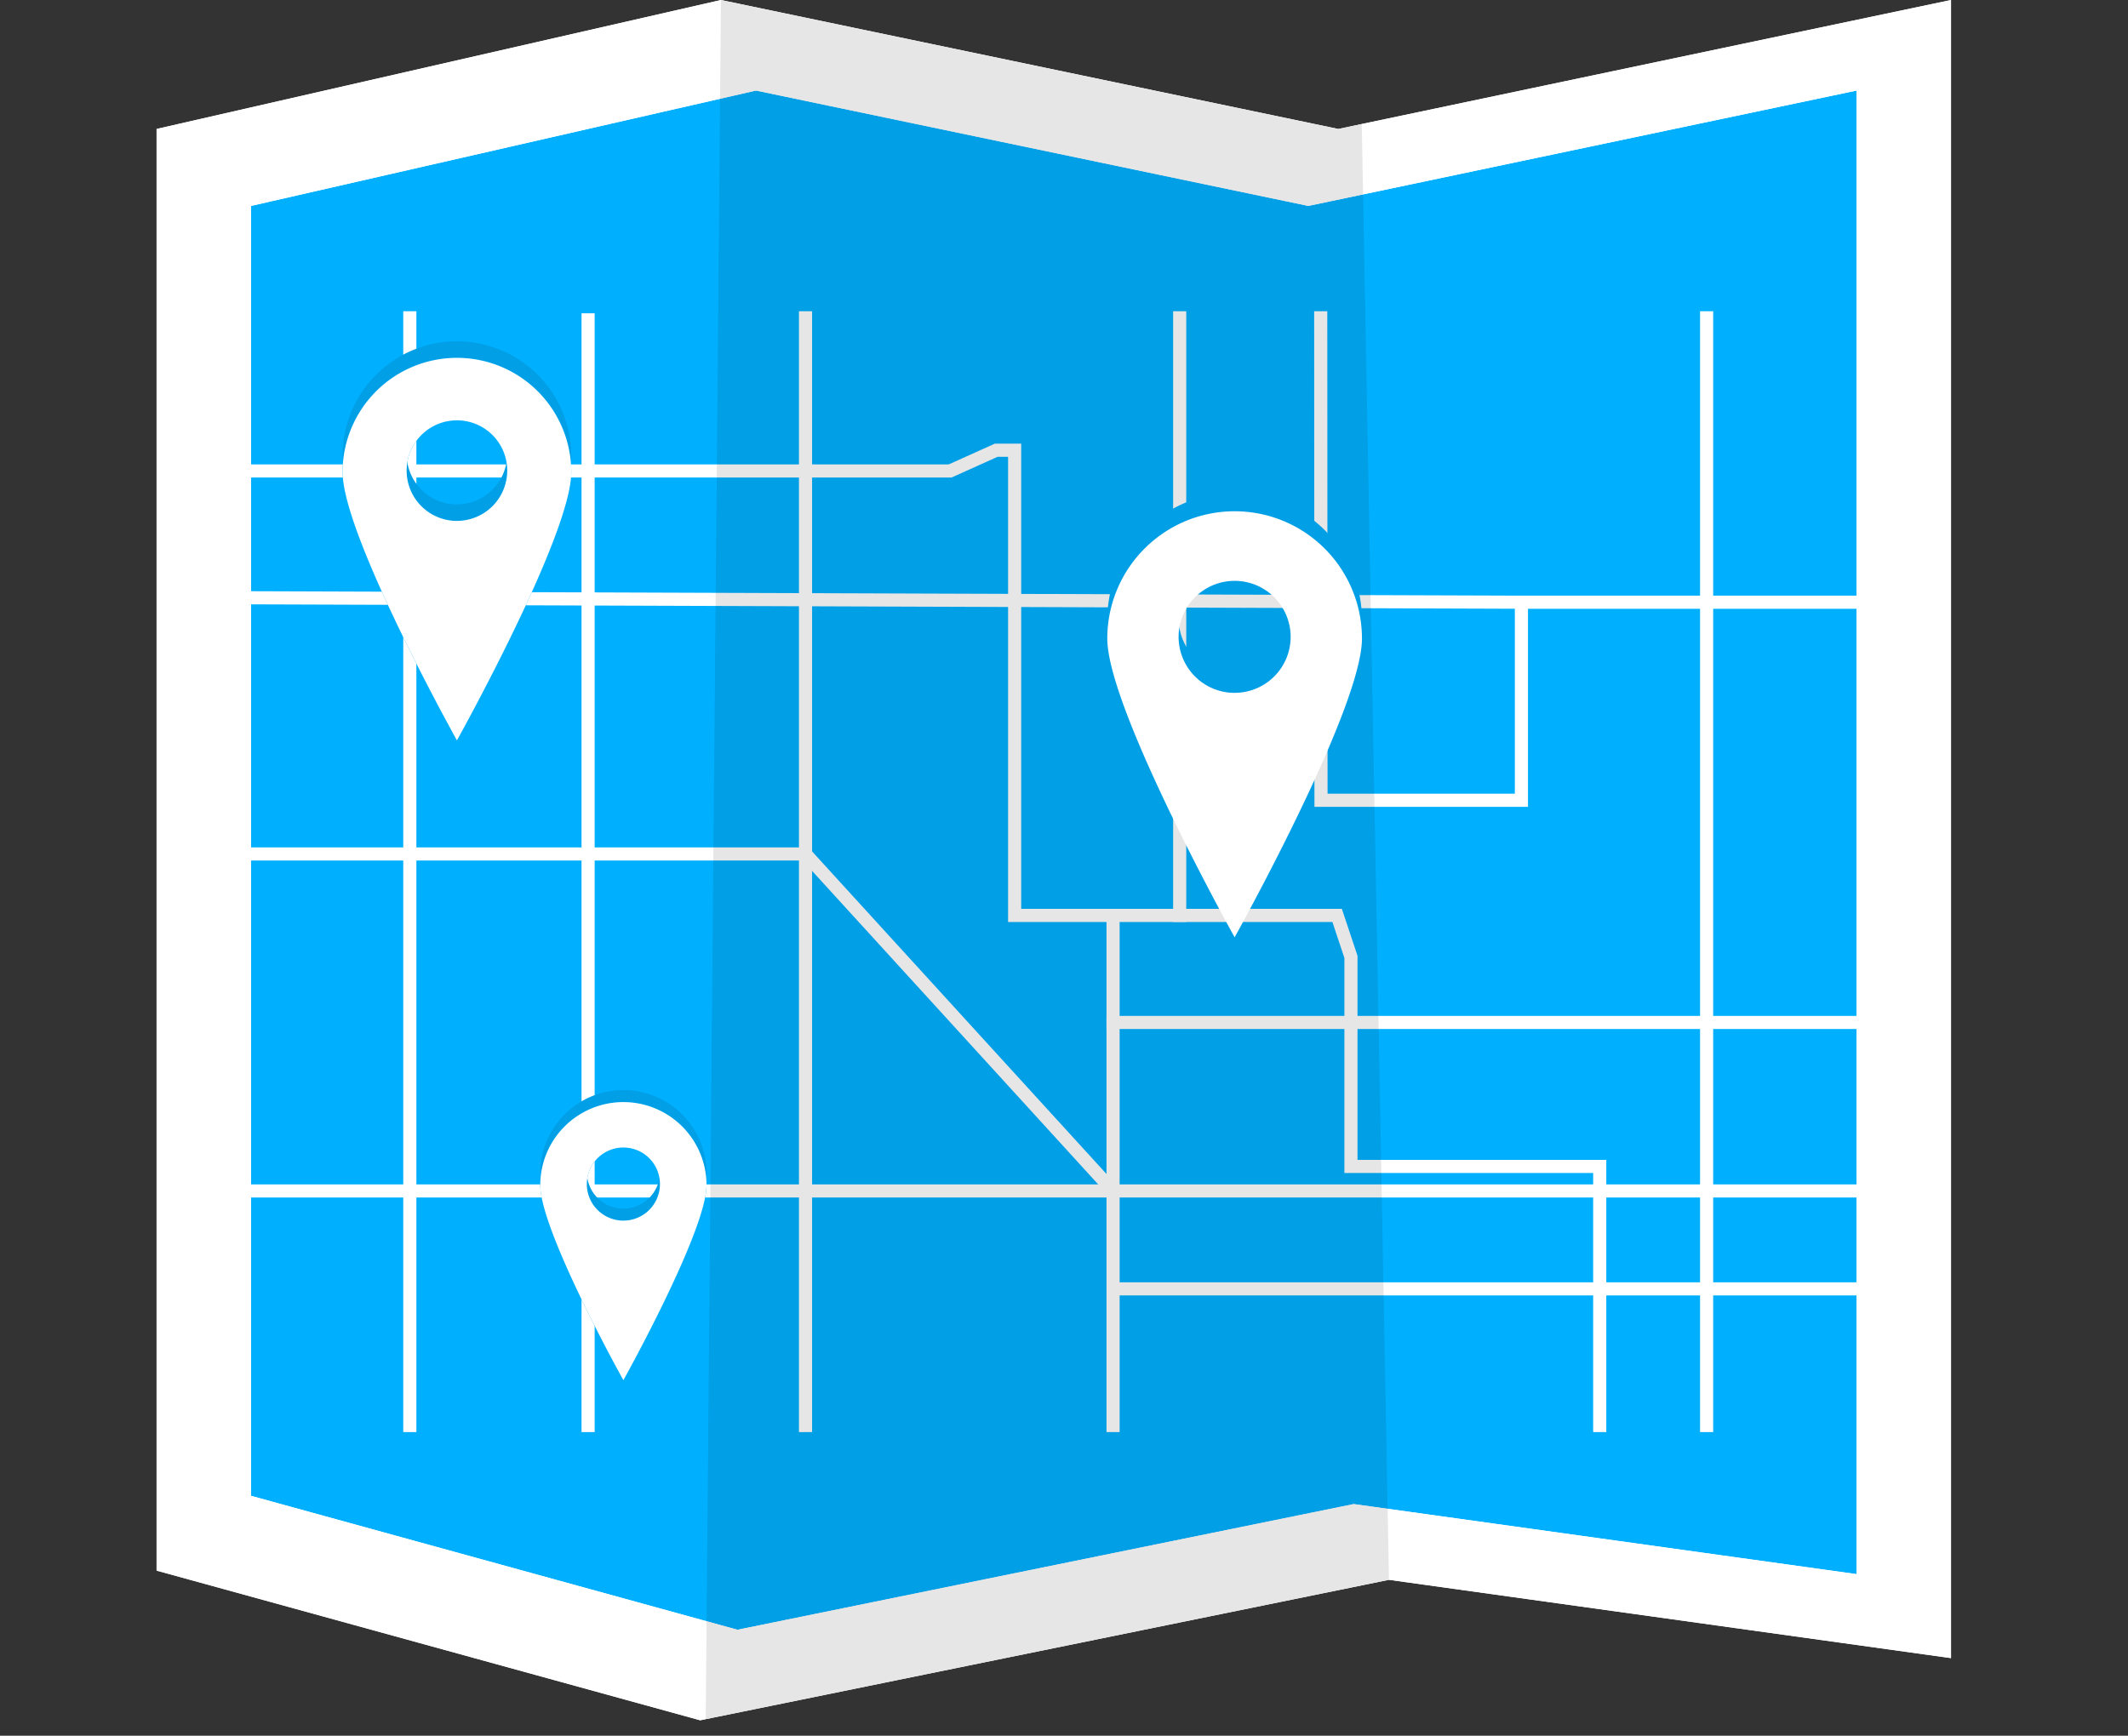 <svg xmlns="http://www.w3.org/2000/svg" data-name="Layer 1" width="923.8" height="753.71"><rect width="100%" height="100%" fill="#333333" stroke="none"/><path fill="#fefefe" d="M846.97 0v720l-244-34-296.61 60.51-2.39.49-236-65V56l245-56 268 56 10.19-2.15L846.97 0z"/><path fill="#00b0ff" d="M805.97 39.32v644.21l-218.31-30.42-265.39 54.14-2.14.43-211.16-58.15V89.42l219.22-50.1 239.78 50.1 9.12-1.92 228.88-48.18z"/><g stroke="#fff" stroke-width="5.7" stroke-linecap="square" fill="none"><path d="M573.35 138l.12 209.5h87v-86h149l17.5-22.44M88.97 204.5h323.5l20-9h8v202h140l6 18v91h108V619M483.2 619V397.5M826.97 559.66H483.2M740.87 138v481M87.97 517.14h739M177.91 619V138M349.69 138v481M88.97 259.5l571.5 2M255.3 138.87V619"/><path d="M87.97 370.82h261.72L483.2 517.14M512.12 138v259.5M483.2 443.98h343.77"/></g><path d="M312.97 0l-245 56v626l236 65 2.39-.49L602.97 686l244 34V0L591.16 53.85 580.97 56l-268-56zm15.22 39.32l239.78 50.1 9.12-1.92 228.88-48.18v644.21l-218.31-30.42-265.39 54.14-2.14.43-211.16-58.15V89.42l219.22-50.1z" fill="#fff"/><path opacity=".1" d="M602.97 686l-296.61 60.51L312.97 0l268 56 10.19-2.15L602.97 686z"/><path d="M535.97 214a55.28 55.28 0 00-55.28 55.28c0 30.53 55.28 129.72 55.28 129.72s55.28-99.15 55.28-129.72A55.28 55.28 0 00535.97 214zm0 78.86a24.32 24.32 0 1124.32-24.32 24.32 24.32 0 01-24.32 24.31z" fill="#00b0ff"/><path d="M535.97 214a55.28 55.28 0 00-55.28 55.28c0 30.53 55.28 129.72 55.28 129.72s55.28-99.15 55.28-129.72A55.28 55.28 0 00535.97 214zm0 78.86a24.32 24.32 0 1124.32-24.32 24.32 24.32 0 01-24.32 24.31z" opacity=".1"/><path d="M535.97 222a55.28 55.28 0 00-55.28 55.28c0 30.53 55.28 129.72 55.28 129.72s55.28-99.15 55.28-129.72A55.28 55.28 0 00535.97 222zm0 78.86a24.32 24.32 0 1124.32-24.32 24.32 24.32 0 01-24.32 24.31z" fill="#fff"/><path d="M270.622 473.336a36.085 36.085 0 00-36.084 36.085c0 19.929 36.084 84.676 36.084 84.676s36.085-64.721 36.085-84.676a36.085 36.085 0 00-36.085-36.085zm0 51.477a15.875 15.875 0 1115.876-15.875 15.875 15.875 0 01-15.876 15.869z" fill="#00b0ff"/><path d="M270.622 473.336a36.085 36.085 0 00-36.084 36.085c0 19.929 36.084 84.676 36.084 84.676s36.085-64.721 36.085-84.676a36.085 36.085 0 00-36.085-36.085zm0 51.477a15.875 15.875 0 1115.876-15.875 15.875 15.875 0 01-15.876 15.869z" opacity=".1"/><path d="M270.622 478.558a36.085 36.085 0 00-36.084 36.085c0 19.929 36.084 84.676 36.084 84.676s36.085-64.721 36.085-84.676a36.085 36.085 0 00-36.085-36.085zm0 51.477a15.875 15.875 0 1115.876-15.875 15.875 15.875 0 01-15.876 15.869z" fill="#00b0ff"/><path d="M270.622 478.558a36.085 36.085 0 00-36.084 36.085c0 19.929 36.084 84.676 36.084 84.676s36.085-64.721 36.085-84.676a36.085 36.085 0 00-36.085-36.085zm0 51.477a15.875 15.875 0 1115.876-15.875 15.875 15.875 0 01-15.876 15.869z" fill="#fff"/><path d="M198.358 148.203a49.634 49.634 0 00-49.635 49.634c0 27.412 49.635 116.472 49.635 116.472s49.634-89.024 49.634-116.472a49.634 49.634 0 00-49.634-49.634zm0 70.806a21.836 21.836 0 1121.836-21.836A21.836 21.836 0 01198.358 219z" fill="#00b0ff"/><path d="M198.358 148.203a49.634 49.634 0 00-49.635 49.634c0 27.412 49.635 116.472 49.635 116.472s49.634-89.024 49.634-116.472a49.634 49.634 0 00-49.634-49.634zm0 70.806a21.836 21.836 0 1121.836-21.836A21.836 21.836 0 01198.358 219z" opacity=".1"/><path d="M198.358 155.386a49.634 49.634 0 00-49.635 49.634c0 27.412 49.635 116.472 49.635 116.472s49.634-89.024 49.634-116.472a49.634 49.634 0 00-49.634-49.634zm0 70.806a21.836 21.836 0 1121.836-21.836 21.836 21.836 0 01-21.836 21.827z" fill="#00b0ff"/><path d="M198.358 155.386a49.634 49.634 0 00-49.635 49.634c0 27.412 49.635 116.472 49.635 116.472s49.634-89.024 49.634-116.472a49.634 49.634 0 00-49.634-49.634zm0 70.806a21.836 21.836 0 1121.836-21.836 21.836 21.836 0 01-21.836 21.827z" fill="#fff"/></svg>